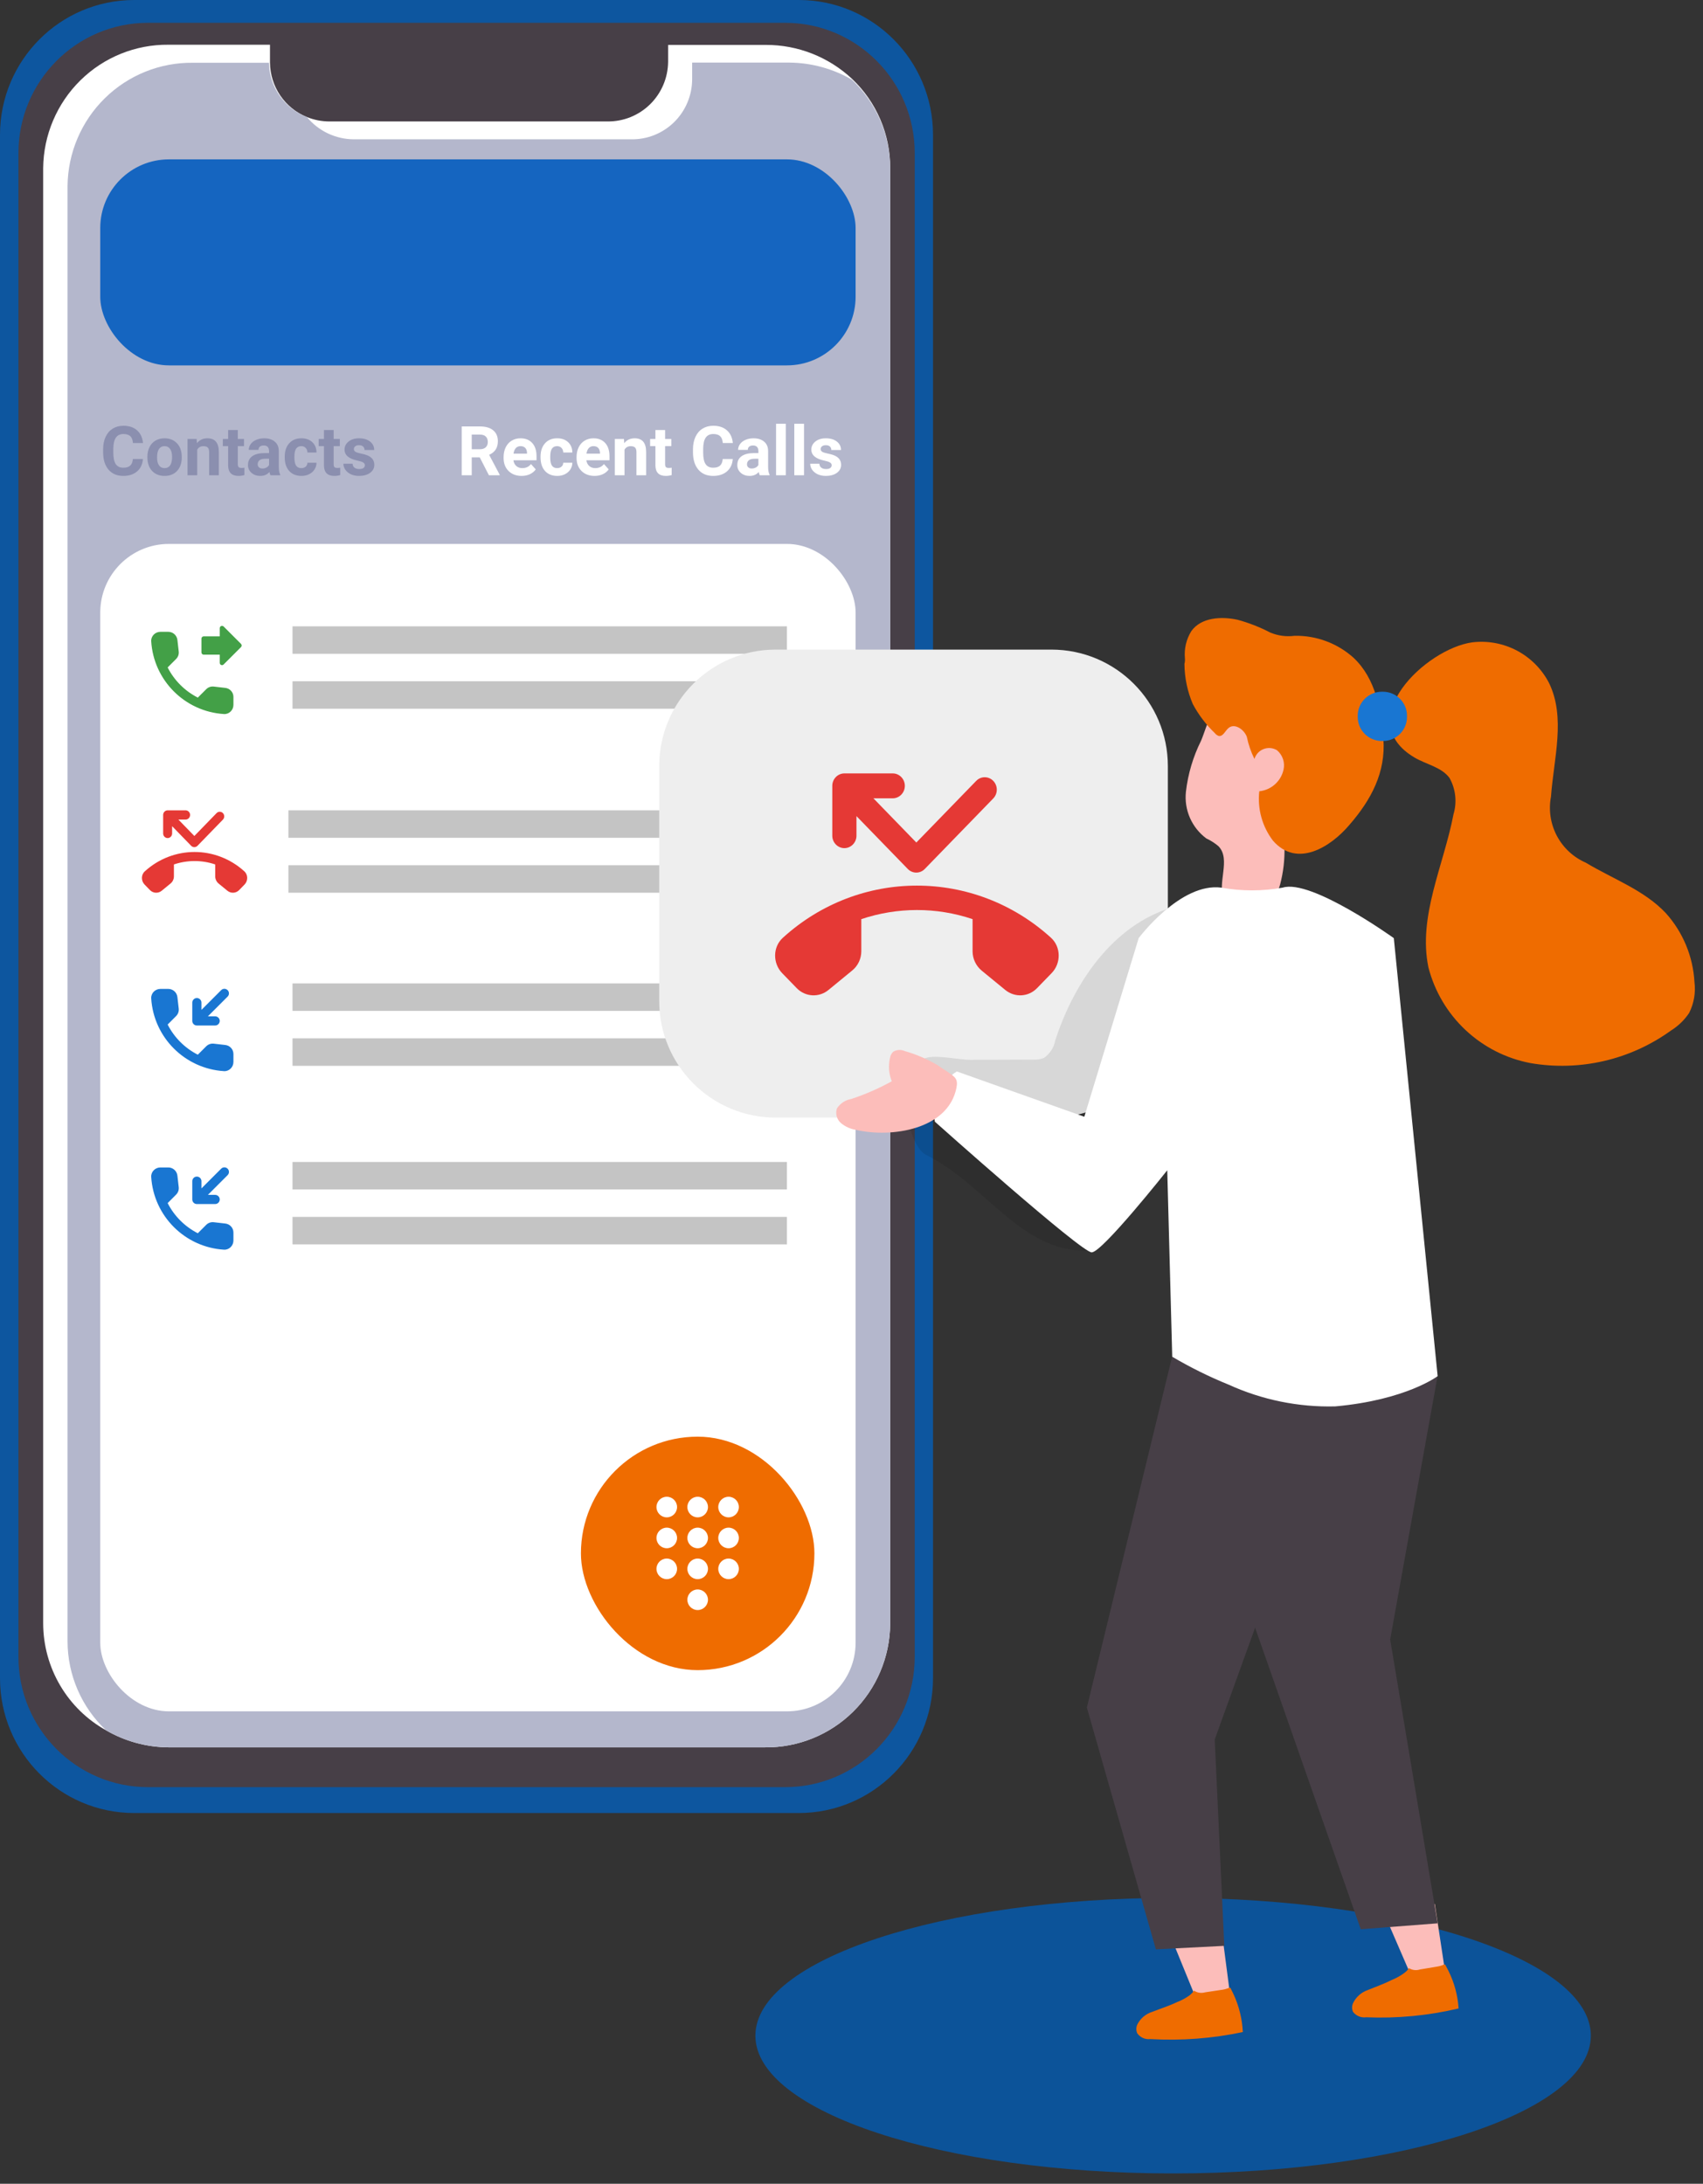 <svg width="124" height="159" viewBox="0 0 124 159" fill="none" xmlns="http://www.w3.org/2000/svg">
<rect x="0" y="0" width="124" height="159" fill="#333333" stroke="none"/>
<path d="M58.162 0H9.774C4.376 0 0 4.397 0 9.821V122.186C0 127.61 4.376 132.007 9.774 132.007H58.162C63.56 132.007 67.936 127.61 67.936 122.186V9.821C67.936 4.397 63.56 0 58.162 0Z" fill="#0D569F"/>
<path d="M57.163 1.66H10.784C5.57 1.66 1.343 5.907 1.343 11.146V120.638C1.343 125.877 5.57 130.124 10.784 130.124H57.163C62.377 130.124 66.604 125.877 66.604 120.638V11.146C66.604 5.907 62.377 1.66 57.163 1.66Z" fill="#473F47"/>
<path d="M64.817 12.236V118.26C64.791 120.662 63.817 122.956 62.11 124.637C60.402 126.318 58.1 127.249 55.709 127.226H12.263C10.671 127.213 9.108 126.786 7.728 125.988C6.344 125.219 5.189 124.092 4.384 122.725C3.578 121.358 3.149 119.799 3.143 118.21V12.236C3.169 9.83 4.144 7.534 5.854 5.85C7.564 4.167 9.869 3.234 12.263 3.257H19.658V4.57C19.668 5.421 19.928 6.251 20.406 6.954C20.884 7.657 21.559 8.202 22.345 8.521C22.874 8.735 23.439 8.845 24.009 8.843H44.234C44.807 8.849 45.376 8.742 45.908 8.528C46.44 8.314 46.924 7.996 47.334 7.594C47.744 7.191 48.071 6.711 48.296 6.182C48.521 5.653 48.64 5.084 48.647 4.508V3.27H55.758C58.091 3.262 60.339 4.148 62.044 5.746C62.924 6.58 63.624 7.585 64.101 8.702C64.578 9.818 64.822 11.021 64.817 12.236Z" fill="white"/>
<path d="M64.817 12.236V118.26C64.791 120.662 63.817 122.956 62.11 124.637C60.402 126.318 58.1 127.249 55.709 127.226H12.263C10.671 127.213 9.108 126.786 7.728 125.988C6.844 125.158 6.138 124.156 5.655 123.042C5.172 121.928 4.921 120.726 4.918 119.511V13.536C4.931 12.346 5.177 11.169 5.642 10.075C6.107 8.98 6.783 7.987 7.63 7.155C8.477 6.322 9.479 5.665 10.578 5.222C11.678 4.778 12.853 4.557 14.038 4.57H19.584C19.6 5.43 19.871 6.266 20.363 6.97C20.855 7.674 21.545 8.214 22.345 8.521C22.76 9.024 23.28 9.43 23.867 9.71C24.455 9.99 25.096 10.138 25.747 10.143H45.972C46.547 10.151 47.118 10.045 47.652 9.831C48.186 9.616 48.673 9.298 49.084 8.894C49.495 8.49 49.823 8.008 50.048 7.477C50.274 6.945 50.392 6.374 50.397 5.796V4.558H57.508C59.093 4.576 60.646 5.002 62.02 5.796C62.898 6.621 63.599 7.618 64.08 8.726C64.561 9.833 64.812 11.028 64.817 12.236Z" fill="#B4B7CC"/>
<rect x="7.299" y="11.604" width="55" height="15" rx="5" fill="#1565C0"/>
<rect x="7.299" y="39.603" width="55" height="85" rx="5" fill="white"/>
<rect x="21.299" y="45.603" width="36" height="2" fill="#C4C4C4"/>
<rect x="21.299" y="71.603" width="36" height="2" fill="#C4C4C4"/>
<rect x="21.299" y="84.603" width="36" height="2" fill="#C4C4C4"/>
<rect x="21" y="59" width="36" height="2" fill="#C4C4C4"/>
<rect x="21.299" y="49.603" width="36" height="2" fill="#C4C4C4"/>
<rect x="21.299" y="75.603" width="36" height="2" fill="#C4C4C4"/>
<rect x="21.299" y="88.603" width="36" height="2" fill="#C4C4C4"/>
<rect x="21" y="63" width="36" height="2" fill="#C4C4C4"/>
<rect x="42.299" y="104.604" width="17" height="17" rx="8.5" fill="#EF6C00"/>
<g clip-path="url(#clip0)">
<path d="M50.799 115.729C50.387 115.729 50.049 116.066 50.049 116.479C50.049 116.891 50.387 117.229 50.799 117.229C51.212 117.229 51.549 116.891 51.549 116.479C51.549 116.066 51.212 115.729 50.799 115.729ZM48.549 108.979C48.137 108.979 47.799 109.316 47.799 109.729C47.799 110.141 48.137 110.479 48.549 110.479C48.962 110.479 49.299 110.141 49.299 109.729C49.299 109.316 48.962 108.979 48.549 108.979ZM48.549 111.229C48.137 111.229 47.799 111.566 47.799 111.979C47.799 112.391 48.137 112.729 48.549 112.729C48.962 112.729 49.299 112.391 49.299 111.979C49.299 111.566 48.962 111.229 48.549 111.229ZM48.549 113.479C48.137 113.479 47.799 113.816 47.799 114.229C47.799 114.641 48.137 114.979 48.549 114.979C48.962 114.979 49.299 114.641 49.299 114.229C49.299 113.816 48.962 113.479 48.549 113.479ZM53.049 110.479C53.462 110.479 53.799 110.141 53.799 109.729C53.799 109.316 53.462 108.979 53.049 108.979C52.637 108.979 52.299 109.316 52.299 109.729C52.299 110.141 52.637 110.479 53.049 110.479ZM50.799 113.479C50.387 113.479 50.049 113.816 50.049 114.229C50.049 114.641 50.387 114.979 50.799 114.979C51.212 114.979 51.549 114.641 51.549 114.229C51.549 113.816 51.212 113.479 50.799 113.479ZM53.049 113.479C52.637 113.479 52.299 113.816 52.299 114.229C52.299 114.641 52.637 114.979 53.049 114.979C53.462 114.979 53.799 114.641 53.799 114.229C53.799 113.816 53.462 113.479 53.049 113.479ZM53.049 111.229C52.637 111.229 52.299 111.566 52.299 111.979C52.299 112.391 52.637 112.729 53.049 112.729C53.462 112.729 53.799 112.391 53.799 111.979C53.799 111.566 53.462 111.229 53.049 111.229ZM50.799 111.229C50.387 111.229 50.049 111.566 50.049 111.979C50.049 112.391 50.387 112.729 50.799 112.729C51.212 112.729 51.549 112.391 51.549 111.979C51.549 111.566 51.212 111.229 50.799 111.229ZM50.799 108.979C50.387 108.979 50.049 109.316 50.049 109.729C50.049 110.141 50.387 110.479 50.799 110.479C51.212 110.479 51.549 110.141 51.549 109.729C51.549 109.316 51.212 108.979 50.799 108.979Z" fill="white"/>
</g>
<path d="M10.407 33.419C10.379 33.802 10.238 34.103 9.982 34.323C9.728 34.542 9.393 34.652 8.976 34.652C8.521 34.652 8.162 34.499 7.9 34.193C7.639 33.886 7.509 33.464 7.509 32.929V32.712C7.509 32.37 7.569 32.069 7.69 31.808C7.81 31.548 7.982 31.348 8.205 31.21C8.43 31.07 8.69 31 8.986 31C9.396 31 9.727 31.11 9.977 31.33C10.228 31.549 10.373 31.858 10.412 32.255H9.68C9.662 32.025 9.597 31.859 9.487 31.757C9.378 31.653 9.211 31.601 8.986 31.601C8.742 31.601 8.559 31.689 8.437 31.864C8.316 32.038 8.255 32.309 8.251 32.677V32.946C8.251 33.33 8.309 33.611 8.425 33.788C8.542 33.965 8.726 34.054 8.976 34.054C9.203 34.054 9.371 34.003 9.482 33.9C9.594 33.796 9.658 33.636 9.675 33.419H10.407ZM10.732 33.258C10.732 32.996 10.782 32.763 10.883 32.558C10.984 32.353 11.129 32.194 11.318 32.082C11.508 31.969 11.729 31.913 11.979 31.913C12.336 31.913 12.626 32.022 12.851 32.24C13.077 32.458 13.203 32.755 13.229 33.129L13.234 33.31C13.234 33.715 13.121 34.04 12.895 34.286C12.669 34.53 12.365 34.652 11.984 34.652C11.603 34.652 11.299 34.53 11.071 34.286C10.845 34.042 10.732 33.71 10.732 33.29V33.258ZM11.437 33.31C11.437 33.56 11.485 33.752 11.579 33.886C11.673 34.018 11.809 34.084 11.984 34.084C12.155 34.084 12.289 34.018 12.385 33.888C12.481 33.756 12.529 33.546 12.529 33.258C12.529 33.013 12.481 32.822 12.385 32.687C12.289 32.552 12.153 32.484 11.979 32.484C11.807 32.484 11.673 32.552 11.579 32.687C11.485 32.821 11.437 33.028 11.437 33.31ZM14.318 31.962L14.34 32.267C14.529 32.031 14.782 31.913 15.1 31.913C15.379 31.913 15.588 31.995 15.725 32.16C15.861 32.324 15.931 32.57 15.934 32.897V34.603H15.229V32.914C15.229 32.764 15.196 32.656 15.131 32.589C15.066 32.521 14.958 32.487 14.806 32.487C14.608 32.487 14.459 32.572 14.36 32.741V34.603H13.654V31.962H14.318ZM17.316 31.312V31.962H17.768V32.48H17.316V33.798C17.316 33.895 17.335 33.965 17.372 34.008C17.41 34.05 17.482 34.071 17.587 34.071C17.665 34.071 17.735 34.066 17.795 34.054V34.589C17.657 34.631 17.514 34.652 17.368 34.652C16.873 34.652 16.62 34.403 16.611 33.903V32.48H16.225V31.962H16.611V31.312H17.316ZM19.692 34.603C19.659 34.54 19.636 34.461 19.621 34.367C19.45 34.557 19.228 34.652 18.954 34.652C18.696 34.652 18.481 34.578 18.31 34.428C18.141 34.278 18.056 34.089 18.056 33.861C18.056 33.581 18.159 33.367 18.366 33.217C18.574 33.067 18.875 32.991 19.267 32.99H19.592V32.838C19.592 32.716 19.56 32.619 19.497 32.545C19.435 32.472 19.336 32.436 19.201 32.436C19.082 32.436 18.989 32.464 18.92 32.521C18.854 32.578 18.82 32.656 18.82 32.755H18.115C18.115 32.602 18.162 32.461 18.256 32.331C18.351 32.2 18.484 32.099 18.657 32.025C18.829 31.951 19.023 31.913 19.238 31.913C19.563 31.913 19.821 31.995 20.012 32.16C20.204 32.322 20.3 32.552 20.3 32.848V33.993C20.301 34.244 20.336 34.434 20.405 34.562V34.603H19.692ZM19.108 34.113C19.212 34.113 19.308 34.09 19.396 34.044C19.484 33.997 19.549 33.935 19.592 33.856V33.402H19.328C18.975 33.402 18.787 33.524 18.764 33.769L18.762 33.81C18.762 33.898 18.793 33.97 18.854 34.027C18.916 34.084 19.001 34.113 19.108 34.113ZM21.94 34.084C22.07 34.084 22.176 34.048 22.258 33.976C22.339 33.904 22.381 33.809 22.385 33.691H23.046C23.045 33.87 22.996 34.034 22.9 34.184C22.804 34.332 22.672 34.447 22.504 34.53C22.338 34.612 22.154 34.652 21.953 34.652C21.575 34.652 21.277 34.533 21.059 34.294C20.841 34.053 20.732 33.721 20.732 33.297V33.251C20.732 32.844 20.84 32.519 21.056 32.277C21.273 32.034 21.57 31.913 21.948 31.913C22.278 31.913 22.543 32.008 22.741 32.196C22.941 32.383 23.043 32.633 23.046 32.946H22.385C22.381 32.809 22.339 32.698 22.258 32.614C22.176 32.528 22.069 32.484 21.935 32.484C21.771 32.484 21.646 32.545 21.562 32.665C21.479 32.784 21.437 32.978 21.437 33.246V33.319C21.437 33.591 21.479 33.786 21.562 33.905C21.645 34.024 21.771 34.084 21.94 34.084ZM24.294 31.312V31.962H24.745V32.48H24.294V33.798C24.294 33.895 24.312 33.965 24.35 34.008C24.387 34.05 24.459 34.071 24.565 34.071C24.643 34.071 24.712 34.066 24.772 34.054V34.589C24.634 34.631 24.492 34.652 24.345 34.652C23.85 34.652 23.598 34.403 23.588 33.903V32.48H23.203V31.962H23.588V31.312H24.294ZM26.569 33.874C26.569 33.787 26.526 33.72 26.44 33.671C26.355 33.62 26.218 33.576 26.03 33.537C25.401 33.405 25.087 33.138 25.087 32.736C25.087 32.502 25.184 32.306 25.378 32.15C25.573 31.992 25.828 31.913 26.142 31.913C26.477 31.913 26.745 31.992 26.945 32.15C27.147 32.308 27.248 32.513 27.248 32.765H26.542C26.542 32.664 26.51 32.581 26.445 32.516C26.38 32.449 26.278 32.416 26.14 32.416C26.021 32.416 25.929 32.443 25.864 32.497C25.799 32.55 25.766 32.619 25.766 32.702C25.766 32.78 25.803 32.843 25.876 32.892C25.951 32.939 26.076 32.981 26.252 33.017C26.428 33.051 26.576 33.09 26.696 33.134C27.069 33.27 27.255 33.507 27.255 33.844C27.255 34.085 27.152 34.281 26.945 34.43C26.738 34.578 26.472 34.652 26.144 34.652C25.923 34.652 25.726 34.613 25.554 34.535C25.383 34.455 25.248 34.347 25.151 34.211C25.053 34.072 25.004 33.923 25.004 33.764H25.673C25.68 33.889 25.726 33.985 25.812 34.052C25.899 34.118 26.014 34.152 26.159 34.152C26.294 34.152 26.396 34.127 26.464 34.076C26.534 34.024 26.569 33.957 26.569 33.874Z" fill="#8B8FAF"/>
<path d="M34.932 33.302H34.349V34.603H33.617V31.049H34.937C35.357 31.049 35.681 31.142 35.909 31.33C36.137 31.517 36.251 31.781 36.251 32.123C36.251 32.366 36.198 32.568 36.092 32.731C35.988 32.892 35.829 33.021 35.616 33.117L36.385 34.569V34.603H35.599L34.932 33.302ZM34.349 32.709H34.94C35.124 32.709 35.266 32.663 35.367 32.57C35.468 32.475 35.518 32.346 35.518 32.182C35.518 32.014 35.47 31.882 35.374 31.786C35.28 31.69 35.134 31.642 34.937 31.642H34.349V32.709ZM37.979 34.652C37.592 34.652 37.276 34.534 37.032 34.296C36.79 34.058 36.668 33.742 36.668 33.346V33.278C36.668 33.013 36.72 32.776 36.822 32.567C36.925 32.358 37.069 32.196 37.257 32.084C37.446 31.97 37.66 31.913 37.901 31.913C38.263 31.913 38.547 32.027 38.753 32.255C38.962 32.483 39.066 32.806 39.066 33.224V33.512H37.384C37.407 33.685 37.475 33.823 37.589 33.927C37.704 34.031 37.85 34.084 38.026 34.084C38.298 34.084 38.51 33.985 38.663 33.788L39.01 34.176C38.904 34.326 38.761 34.443 38.58 34.528C38.399 34.611 38.199 34.652 37.979 34.652ZM37.899 32.484C37.759 32.484 37.645 32.532 37.557 32.626C37.471 32.72 37.415 32.855 37.391 33.031H38.372V32.975C38.369 32.819 38.327 32.698 38.245 32.614C38.164 32.528 38.048 32.484 37.899 32.484ZM40.567 34.084C40.697 34.084 40.803 34.048 40.885 33.976C40.966 33.904 41.008 33.809 41.012 33.691H41.673C41.672 33.87 41.623 34.034 41.527 34.184C41.431 34.332 41.299 34.447 41.131 34.53C40.965 34.612 40.781 34.652 40.58 34.652C40.202 34.652 39.904 34.533 39.686 34.294C39.468 34.053 39.359 33.721 39.359 33.297V33.251C39.359 32.844 39.467 32.519 39.684 32.277C39.9 32.034 40.197 31.913 40.575 31.913C40.905 31.913 41.169 32.008 41.368 32.196C41.568 32.383 41.67 32.633 41.673 32.946H41.012C41.008 32.809 40.966 32.698 40.885 32.614C40.803 32.528 40.696 32.484 40.562 32.484C40.398 32.484 40.273 32.545 40.189 32.665C40.106 32.784 40.064 32.978 40.064 33.246V33.319C40.064 33.591 40.106 33.786 40.189 33.905C40.272 34.024 40.398 34.084 40.567 34.084ZM43.292 34.652C42.904 34.652 42.589 34.534 42.345 34.296C42.102 34.058 41.981 33.742 41.981 33.346V33.278C41.981 33.013 42.032 32.776 42.135 32.567C42.237 32.358 42.382 32.196 42.569 32.084C42.758 31.97 42.973 31.913 43.214 31.913C43.575 31.913 43.859 32.027 44.066 32.255C44.274 32.483 44.378 32.806 44.378 33.224V33.512H42.696C42.719 33.685 42.787 33.823 42.901 33.927C43.017 34.031 43.163 34.084 43.338 34.084C43.61 34.084 43.822 33.985 43.975 33.788L44.322 34.176C44.216 34.326 44.073 34.443 43.892 34.528C43.712 34.611 43.512 34.652 43.292 34.652ZM43.211 32.484C43.071 32.484 42.957 32.532 42.87 32.626C42.783 32.72 42.728 32.855 42.703 33.031H43.685V32.975C43.682 32.819 43.639 32.698 43.558 32.614C43.477 32.528 43.361 32.484 43.211 32.484ZM45.431 31.962L45.453 32.267C45.641 32.031 45.894 31.913 46.212 31.913C46.492 31.913 46.7 31.995 46.837 32.16C46.974 32.324 47.044 32.57 47.047 32.897V34.603H46.341V32.914C46.341 32.764 46.309 32.656 46.243 32.589C46.178 32.521 46.07 32.487 45.919 32.487C45.72 32.487 45.571 32.572 45.472 32.741V34.603H44.767V31.962H45.431ZM48.429 31.312V31.962H48.88V32.48H48.429V33.798C48.429 33.895 48.447 33.965 48.485 34.008C48.522 34.05 48.594 34.071 48.7 34.071C48.778 34.071 48.847 34.066 48.907 34.054V34.589C48.769 34.631 48.626 34.652 48.48 34.652C47.985 34.652 47.733 34.403 47.723 33.903V32.48H47.337V31.962H47.723V31.312H48.429ZM53.355 33.419C53.328 33.802 53.186 34.103 52.931 34.323C52.677 34.542 52.341 34.652 51.925 34.652C51.469 34.652 51.11 34.499 50.848 34.193C50.588 33.886 50.457 33.464 50.457 32.929V32.712C50.457 32.37 50.518 32.069 50.638 31.808C50.758 31.548 50.93 31.348 51.153 31.21C51.378 31.07 51.638 31 51.934 31C52.345 31 52.675 31.11 52.926 31.33C53.176 31.549 53.321 31.858 53.36 32.255H52.628C52.61 32.025 52.546 31.859 52.435 31.757C52.326 31.653 52.159 31.601 51.934 31.601C51.69 31.601 51.507 31.689 51.385 31.864C51.265 32.038 51.203 32.309 51.2 32.677V32.946C51.2 33.33 51.257 33.611 51.373 33.788C51.49 33.965 51.674 34.054 51.925 34.054C52.151 34.054 52.319 34.003 52.43 33.9C52.542 33.796 52.607 33.636 52.623 33.419H53.355ZM55.321 34.603C55.288 34.54 55.264 34.461 55.25 34.367C55.079 34.557 54.857 34.652 54.583 34.652C54.325 34.652 54.11 34.578 53.939 34.428C53.77 34.278 53.685 34.089 53.685 33.861C53.685 33.581 53.788 33.367 53.995 33.217C54.203 33.067 54.504 32.991 54.896 32.99H55.221V32.838C55.221 32.716 55.189 32.619 55.125 32.545C55.063 32.472 54.965 32.436 54.83 32.436C54.711 32.436 54.618 32.464 54.549 32.521C54.483 32.578 54.449 32.656 54.449 32.755H53.743C53.743 32.602 53.791 32.461 53.885 32.331C53.98 32.2 54.113 32.099 54.285 32.025C54.458 31.951 54.652 31.913 54.867 31.913C55.192 31.913 55.45 31.995 55.641 32.16C55.833 32.322 55.929 32.552 55.929 32.848V33.993C55.93 34.244 55.965 34.434 56.034 34.562V34.603H55.321ZM54.737 34.113C54.841 34.113 54.937 34.09 55.025 34.044C55.113 33.997 55.178 33.935 55.221 33.856V33.402H54.957C54.604 33.402 54.416 33.524 54.393 33.769L54.391 33.81C54.391 33.898 54.421 33.97 54.483 34.027C54.545 34.084 54.63 34.113 54.737 34.113ZM57.215 34.603H56.507V30.854H57.215V34.603ZM58.543 34.603H57.835V30.854H58.543V34.603ZM60.557 33.874C60.557 33.787 60.514 33.72 60.428 33.671C60.343 33.62 60.207 33.576 60.018 33.537C59.39 33.405 59.076 33.138 59.076 32.736C59.076 32.502 59.172 32.306 59.366 32.15C59.561 31.992 59.816 31.913 60.13 31.913C60.465 31.913 60.733 31.992 60.934 32.15C61.135 32.308 61.236 32.513 61.236 32.765H60.531C60.531 32.664 60.498 32.581 60.433 32.516C60.368 32.449 60.266 32.416 60.128 32.416C60.009 32.416 59.917 32.443 59.852 32.497C59.787 32.55 59.754 32.619 59.754 32.702C59.754 32.78 59.791 32.843 59.864 32.892C59.939 32.939 60.064 32.981 60.24 33.017C60.416 33.051 60.564 33.09 60.684 33.134C61.057 33.27 61.243 33.507 61.243 33.844C61.243 34.085 61.14 34.281 60.934 34.43C60.727 34.578 60.46 34.652 60.133 34.652C59.911 34.652 59.714 34.613 59.542 34.535C59.371 34.455 59.237 34.347 59.139 34.211C59.041 34.072 58.993 33.923 58.993 33.764H59.661C59.668 33.889 59.714 33.985 59.801 34.052C59.887 34.118 60.002 34.152 60.147 34.152C60.282 34.152 60.384 34.127 60.453 34.076C60.523 34.024 60.557 33.957 60.557 33.874Z" fill="white"/>
<path d="M16.41 76.087L15.563 75.99C15.36 75.967 15.16 76.037 15.017 76.18L14.403 76.793C13.46 76.313 12.687 75.543 12.207 74.597L12.823 73.98C12.967 73.837 13.037 73.637 13.013 73.433L12.917 72.593C12.877 72.257 12.593 72.003 12.253 72.003H11.677C11.3 72.003 10.987 72.317 11.01 72.693C11.187 75.54 13.463 77.813 16.307 77.99C16.683 78.013 16.997 77.7 16.997 77.323V76.747C17 76.41 16.747 76.127 16.41 76.087ZM14.333 74.667H15.667C15.85 74.667 16 74.517 16 74.333C16 74.15 15.85 74 15.667 74H15.137L16.573 72.563C16.703 72.433 16.703 72.223 16.573 72.093C16.443 71.963 16.233 71.963 16.103 72.093L14.667 73.53V73C14.667 72.817 14.517 72.667 14.333 72.667C14.15 72.667 14 72.817 14 73V74.333C14 74.517 14.15 74.667 14.333 74.667Z" fill="#1976D2"/>
<path d="M16.41 89.087L15.563 88.99C15.36 88.967 15.16 89.037 15.017 89.18L14.403 89.793C13.46 89.313 12.687 88.543 12.207 87.597L12.823 86.98C12.967 86.837 13.037 86.637 13.013 86.433L12.917 85.593C12.877 85.257 12.593 85.003 12.253 85.003H11.677C11.3 85.003 10.987 85.317 11.01 85.693C11.187 88.54 13.463 90.813 16.307 90.99C16.683 91.013 16.997 90.7 16.997 90.323V89.747C17 89.41 16.747 89.127 16.41 89.087ZM14.333 87.667H15.667C15.85 87.667 16 87.517 16 87.333C16 87.15 15.85 87 15.667 87H15.137L16.573 85.563C16.703 85.433 16.703 85.223 16.573 85.093C16.443 84.963 16.233 84.963 16.103 85.093L14.667 86.53V86C14.667 85.817 14.517 85.667 14.333 85.667C14.15 85.667 14 85.817 14 86V87.333C14 87.517 14.15 87.667 14.333 87.667Z" fill="#1976D2"/>
<path d="M17.55 46.883L16.287 45.62C16.18 45.513 16 45.587 16 45.737V46.333H14.833C14.74 46.333 14.667 46.407 14.667 46.5V47.5C14.667 47.593 14.74 47.667 14.833 47.667H16V48.263C16 48.413 16.18 48.487 16.283 48.38L17.547 47.117C17.613 47.053 17.613 46.947 17.55 46.883ZM16.41 50.087L15.563 49.99C15.36 49.967 15.16 50.037 15.017 50.18L14.403 50.793C13.46 50.313 12.687 49.543 12.207 48.597L12.823 47.98C12.967 47.837 13.037 47.637 13.013 47.433L12.917 46.593C12.877 46.257 12.593 46.003 12.253 46.003H11.677C11.3 46.003 10.987 46.317 11.01 46.693C11.187 49.54 13.463 51.813 16.307 51.99C16.683 52.013 16.997 51.7 16.997 51.323V50.747C17 50.41 16.747 50.127 16.41 50.087Z" fill="#43A047"/>
<g clip-path="url(#clip1)">
<path d="M17.794 63.445C15.724 61.563 12.608 61.563 10.541 63.445C10.267 63.694 10.267 64.136 10.525 64.402L10.917 64.806C11.15 65.045 11.519 65.065 11.774 64.856L12.418 64.328C12.572 64.203 12.663 64.011 12.663 63.806V62.94C13.638 62.613 14.694 62.61 15.671 62.94V63.809C15.671 64.011 15.763 64.203 15.917 64.331L16.558 64.856C16.816 65.065 17.182 65.045 17.414 64.806L17.807 64.402C18.068 64.136 18.065 63.694 17.794 63.445ZM12.206 61.021C12.386 61.021 12.533 60.869 12.533 60.684V60.155L13.919 61.583C14.046 61.714 14.252 61.714 14.38 61.583L16.231 59.677C16.358 59.546 16.358 59.333 16.231 59.202C16.103 59.071 15.897 59.071 15.77 59.202L14.151 60.869L12.99 59.673H13.514C13.693 59.673 13.841 59.522 13.841 59.337C13.841 59.151 13.693 59 13.514 59H12.206C12.026 59 11.879 59.151 11.879 59.337V60.684C11.879 60.869 12.026 61.021 12.206 61.021Z" fill="#E53935"/>
</g>
<path d="M85.418 158.248C102.216 158.248 115.833 153.757 115.833 148.217C115.833 142.676 102.216 138.185 85.418 138.185C68.62 138.185 55.002 142.676 55.002 148.217C55.002 153.757 68.62 158.248 85.418 158.248Z" fill="#0C5399"/>
<path d="M104.476 138.636L105.313 144.164L102.994 144.428L100.464 138.583L104.476 138.636Z" fill="#FCBDBA"/>
<path d="M102.298 143.617C102.411 143.527 102.509 143.42 102.589 143.3C102.707 143.374 102.841 143.421 102.979 143.438C103.118 143.454 103.259 143.441 103.391 143.397L104.555 143.203C104.76 143.178 104.959 143.122 105.146 143.035H105.225L105.472 143.511C105.894 144.362 106.143 145.288 106.204 146.236C104.002 146.758 101.738 146.974 99.477 146.879C99.296 146.904 99.111 146.881 98.943 146.811C98.774 146.741 98.626 146.628 98.516 146.483C98.472 146.384 98.45 146.277 98.45 146.17C98.45 146.062 98.472 145.955 98.516 145.857C98.622 145.633 98.772 145.433 98.957 145.268C99.142 145.103 99.357 144.977 99.591 144.896C100.191 144.649 100.799 144.437 101.355 144.155C101.692 144.019 102.009 143.838 102.298 143.617Z" fill="#EF6C00"/>
<path d="M88.923 140.32L89.646 145.865L87.319 146.077L84.912 140.188L88.923 140.32Z" fill="#FCBDBA"/>
<path d="M56.481 47.297H76.554C81.238 47.297 85.035 51.094 85.035 55.778V72.891C85.035 77.575 81.238 81.373 76.554 81.373H56.481C51.797 81.373 48 77.575 48 72.891V55.778C48 51.094 51.797 47.297 56.481 47.297Z" fill="#EEEEEE"/>
<path opacity="0.1" d="M75.178 77.15C75.463 77.175 75.75 77.133 76.016 77.026C76.445 76.727 76.74 76.271 76.836 75.757C78.22 71.481 81.085 67.319 85.388 66.058C86.508 70.616 86.428 75.377 86.34 80.077C86.34 81.329 86.199 82.766 85.194 83.506C84.539 83.91 80.01 91.091 79.241 91.054C74.362 91.239 71.782 86.229 67.402 84.07C66.088 83.418 64.881 77.864 67.402 77.035C68.16 76.779 69.835 77.167 70.647 77.167L75.178 77.15Z" fill="#020202"/>
<path d="M104.679 100.161L101.222 119.372L104.679 140.038L99.08 140.47L90.925 117.194L93.684 98.75L104.679 100.161Z" fill="#473F47"/>
<path d="M85.353 98.75L79.137 124.327L84.162 141.933L89.144 141.678L88.447 126.654L97.22 102.365L85.353 98.75Z" fill="#473F47"/>
<path d="M87.451 53.936C86.87 55.102 86.497 56.361 86.349 57.656C86.281 58.303 86.382 58.956 86.643 59.551C86.905 60.146 87.317 60.663 87.839 61.05C88.157 61.197 88.454 61.387 88.721 61.615C89.655 62.576 88.588 64.313 89.126 65.556C89.333 65.965 89.686 66.282 90.115 66.445C90.544 66.608 91.018 66.606 91.445 66.437C91.872 66.251 92.252 65.971 92.557 65.618C92.862 65.266 93.084 64.85 93.208 64.401C93.446 63.498 93.553 62.566 93.525 61.632L93.623 56.078C93.746 54.842 93.552 53.594 93.058 52.454C92.722 51.874 92.232 51.397 91.643 51.077C91.053 50.756 90.387 50.605 89.717 50.638C88.315 50.815 87.918 52.842 87.451 53.936Z" fill="#FCBDBA"/>
<path d="M68.072 81.672C68.072 81.672 78.723 91.185 79.49 91.185C80.257 91.185 84.991 85.208 84.991 85.208L85.353 98.785C86.668 99.561 88.038 100.239 89.452 100.813C91.888 101.925 94.544 102.467 97.22 102.4C102.395 101.933 104.679 100.196 104.679 100.196L101.487 68.306C101.487 68.306 95.456 63.969 93.393 64.63C91.918 64.894 90.407 64.894 88.932 64.63C85.952 64.233 82.91 68.306 82.91 68.306L78.952 81.311L69.668 78.013C69.064 78.391 68.588 78.942 68.303 79.595C68.018 80.249 67.938 80.973 68.072 81.672Z" fill="white"/>
<path d="M86.278 47.949C86.21 47.249 86.374 46.545 86.746 45.948C87.46 44.952 88.924 44.863 90.123 45.128C90.947 45.354 91.745 45.667 92.503 46.062C93.061 46.292 93.669 46.371 94.266 46.292C95.849 46.264 97.384 46.837 98.56 47.896C100.182 49.43 100.561 51.696 100.729 53.821C100.905 56.228 99.847 58.229 98.251 60.063C96.902 61.659 94.443 63.228 92.688 61.209C91.906 60.183 91.549 58.895 91.692 57.612C92.112 57.569 92.508 57.395 92.825 57.115C93.141 56.836 93.362 56.463 93.455 56.051C93.516 55.793 93.503 55.522 93.419 55.27C93.335 55.018 93.183 54.794 92.979 54.623C92.854 54.548 92.715 54.498 92.571 54.476C92.427 54.455 92.28 54.462 92.138 54.497C91.996 54.532 91.863 54.595 91.746 54.681C91.628 54.768 91.529 54.877 91.454 55.002C91.403 55.081 91.365 55.168 91.339 55.258C91.085 54.746 90.898 54.204 90.784 53.645C90.581 53.107 89.902 52.639 89.461 53.001C89.206 53.204 89.056 53.653 88.73 53.583C88.621 53.542 88.526 53.472 88.456 53.38C87.814 52.763 87.273 52.049 86.852 51.264C86.457 50.338 86.25 49.343 86.243 48.337C86.277 48.211 86.289 48.08 86.278 47.949Z" fill="#EF6C00"/>
<path d="M107.209 46.768C108.33 46.635 109.465 46.847 110.462 47.376C111.46 47.906 112.272 48.727 112.79 49.73C114.015 52.243 113.134 55.214 112.931 58.009C112.747 58.979 112.898 59.983 113.359 60.856C113.82 61.729 114.565 62.419 115.47 62.814C117.445 64.004 119.719 64.806 121.298 66.49C122.54 67.874 123.274 69.641 123.378 71.498C123.477 72.272 123.342 73.058 122.99 73.755C122.646 74.271 122.195 74.706 121.668 75.034C120.207 76.09 118.55 76.844 116.794 77.251C115.037 77.658 113.217 77.71 111.441 77.405C109.669 77.069 108.029 76.236 106.713 75.002C105.397 73.769 104.459 72.187 104.008 70.44C103.233 66.72 105.119 63.025 105.833 59.287C105.964 58.849 106.006 58.39 105.956 57.935C105.906 57.481 105.765 57.041 105.542 56.642C104.952 55.849 103.859 55.664 103.003 55.161C98.375 52.437 103.814 47.226 107.209 46.768Z" fill="#EF6C00"/>
<path d="M100.614 50.365H100.693C101.662 50.365 102.448 51.15 102.448 52.119V52.199C102.448 53.168 101.662 53.953 100.693 53.953H100.614C99.645 53.953 98.859 53.168 98.859 52.199V52.119C98.859 51.15 99.645 50.365 100.614 50.365Z" fill="#1976D2"/>
<path d="M86.648 145.257C86.759 145.165 86.857 145.058 86.939 144.94C87.056 145.018 87.188 145.069 87.327 145.09C87.466 145.112 87.607 145.102 87.742 145.063L88.906 144.887C89.112 144.864 89.314 144.811 89.505 144.728H89.585L89.823 145.213C90.22 146.075 90.448 147.006 90.493 147.955C88.28 148.424 86.015 148.596 83.757 148.466C83.575 148.489 83.39 148.461 83.222 148.386C83.054 148.312 82.91 148.193 82.805 148.043C82.761 147.945 82.739 147.838 82.739 147.73C82.739 147.622 82.761 147.516 82.805 147.417C82.914 147.196 83.067 146.998 83.255 146.838C83.443 146.677 83.662 146.556 83.898 146.483C84.506 146.245 85.123 146.051 85.714 145.769C86.048 145.642 86.362 145.47 86.648 145.257Z" fill="#EF6C00"/>
<path d="M68.24 77.537C67.492 77.101 66.692 76.76 65.859 76.523C65.729 76.465 65.586 76.439 65.443 76.449C65.3 76.458 65.161 76.502 65.039 76.576C64.91 76.698 64.826 76.859 64.801 77.035C64.672 77.6 64.718 78.19 64.933 78.728C63.995 79.248 63.009 79.679 61.989 80.015C61.776 80.051 61.573 80.131 61.392 80.249C61.212 80.368 61.058 80.522 60.94 80.703C60.877 80.891 60.871 81.095 60.925 81.286C60.978 81.478 61.088 81.649 61.239 81.778C61.548 82.034 61.919 82.201 62.315 82.263C64.872 82.863 69.033 82.263 69.642 79.204C69.774 78.534 69.527 78.419 68.998 78.04C68.716 77.855 68.46 77.696 68.24 77.537Z" fill="#FCBDBA"/>
<g clip-path="url(#clip2)">
<path d="M76.531 68.283C70.956 63.214 62.564 63.214 56.999 68.283C56.259 68.955 56.259 70.143 56.955 70.859L58.012 71.948C58.637 72.591 59.632 72.646 60.319 72.084L62.054 70.66C62.468 70.324 62.714 69.807 62.714 69.254V66.923C65.338 66.043 68.183 66.034 70.816 66.923V69.263C70.816 69.807 71.062 70.324 71.476 70.669L73.202 72.084C73.898 72.646 74.884 72.591 75.509 71.948L76.566 70.859C77.27 70.143 77.261 68.955 76.531 68.283ZM61.481 61.753C61.966 61.753 62.362 61.345 62.362 60.846V59.422L66.096 63.268C66.439 63.622 66.994 63.622 67.337 63.268L72.321 58.135C72.665 57.781 72.665 57.209 72.321 56.856C71.978 56.502 71.423 56.502 71.08 56.856L66.721 61.345L63.595 58.125H65.004C65.488 58.125 65.884 57.717 65.884 57.218C65.884 56.72 65.488 56.312 65.004 56.312H61.481C60.997 56.312 60.601 56.72 60.601 57.218V60.846C60.601 61.345 60.997 61.753 61.481 61.753Z" fill="#E53935"/>
</g>
<defs>
<clipPath id="clip0">
<rect width="9" height="9" fill="white" transform="translate(46.299 108.604)"/>
</clipPath>
<clipPath id="clip1">
<rect width="8" height="8" fill="white" transform="translate(10 58)"/>
</clipPath>
<clipPath id="clip2">
<rect width="21.546" height="21.546" fill="white" transform="translate(55.541 53.618)"/>
</clipPath>
</defs>
</svg>
